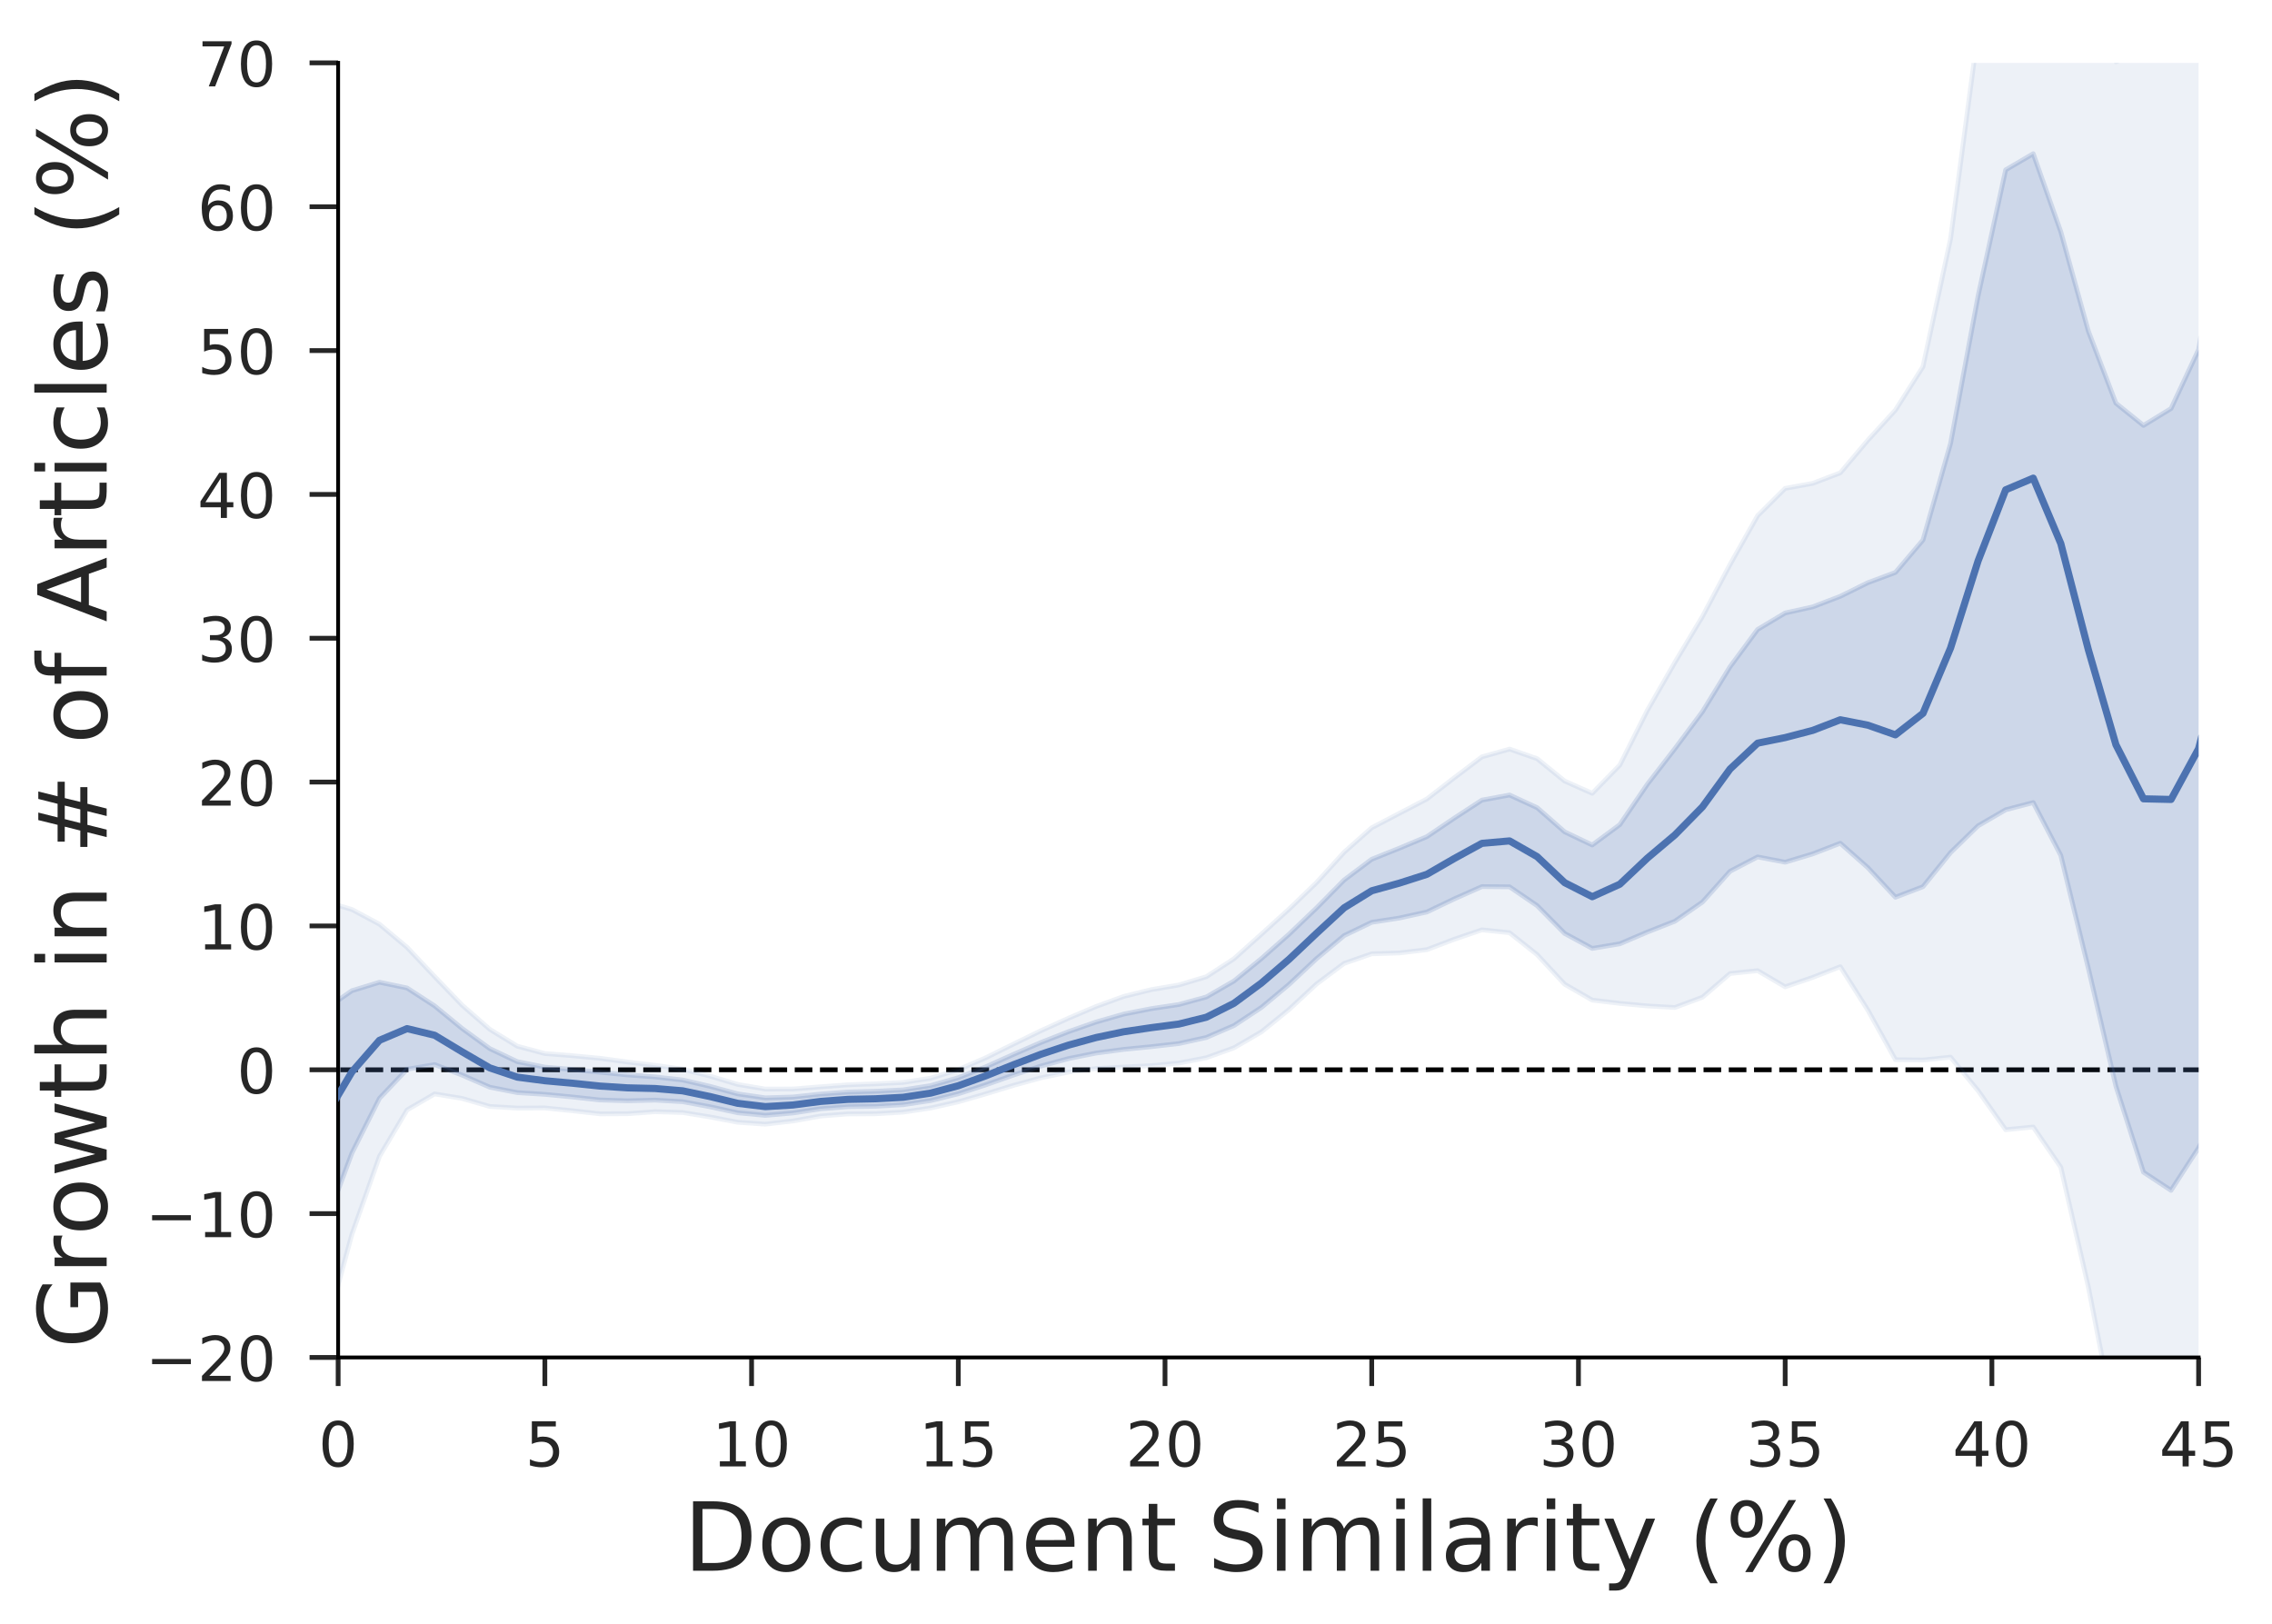 <?xml version="1.0" encoding="utf-8" standalone="no"?>
<!DOCTYPE svg PUBLIC "-//W3C//DTD SVG 1.1//EN"
  "http://www.w3.org/Graphics/SVG/1.1/DTD/svg11.dtd">
<!-- Created with matplotlib (http://matplotlib.org/) -->
<svg height="341pt" version="1.1" viewBox="0 0 477 341" width="477pt" xmlns="http://www.w3.org/2000/svg" xmlns:xlink="http://www.w3.org/1999/xlink">
 <defs>
  <style type="text/css">
*{stroke-linecap:butt;stroke-linejoin:round;}
  </style>
 </defs>
 <g id="figure_1">
  <g id="patch_1">
   <path d="M 0 341.138 
L 477.064 341.138 
L 477.064 0 
L 0 0 
z
" style="fill:#ffffff;"/>
  </g>
  <g id="axes_1">
   <g id="patch_2">
    <path d="M 70.992 285 
L 461.592 285 
L 461.592 13.2 
L 70.992 13.2 
z
" style="fill:#ffffff;"/>
   </g>
   <g id="line2d_1">
    <path clip-path="url(#pcac91a2954)" d="M 44.952 224.6 
L 50.739 224.6 
L 56.526 224.6 
L 62.312 224.6 
L 68.099 224.6 
L 73.886 224.6 
L 79.672 224.6 
L 85.459 224.6 
L 91.246 224.6 
L 97.032 224.6 
L 102.819 224.6 
L 108.606 224.6 
L 114.392 224.6 
L 120.179 224.6 
L 125.966 224.6 
L 131.752 224.6 
L 137.539 224.6 
L 143.326 224.6 
L 149.112 224.6 
L 154.899 224.6 
L 160.686 224.6 
L 166.472 224.6 
L 172.259 224.6 
L 178.046 224.6 
L 183.832 224.6 
L 189.619 224.6 
L 195.406 224.6 
L 201.192 224.6 
L 206.979 224.6 
L 212.766 224.6 
L 218.552 224.6 
L 224.339 224.6 
L 230.126 224.6 
L 235.912 224.6 
L 241.699 224.6 
L 247.486 224.6 
L 253.272 224.6 
L 259.059 224.6 
L 264.846 224.6 
L 270.632 224.6 
L 276.419 224.6 
L 282.206 224.6 
L 287.992 224.6 
L 293.779 224.6 
L 299.566 224.6 
L 305.352 224.6 
L 311.139 224.6 
L 316.926 224.6 
L 322.712 224.6 
L 328.499 224.6 
L 334.286 224.6 
L 340.072 224.6 
L 345.859 224.6 
L 351.646 224.6 
L 357.432 224.6 
L 363.219 224.6 
L 369.006 224.6 
L 374.792 224.6 
L 380.579 224.6 
L 386.366 224.6 
L 392.152 224.6 
L 397.939 224.6 
L 403.726 224.6 
L 409.512 224.6 
L 415.299 224.6 
L 421.086 224.6 
L 426.872 224.6 
L 432.659 224.6 
L 438.446 224.6 
L 444.232 224.6 
L 450.019 224.6 
L 455.806 224.6 
L 461.592 224.6 
L 467.379 224.6 
L 473.166 224.6 
L 478.064 224.6 
" style="fill:none;stroke:#000000;stroke-dasharray:3.7,1.6;stroke-dashoffset:0;"/>
   </g>
   <g id="PolyCollection_1">
    <path clip-path="url(#pcac91a2954)" d="M 44.952 185.211 
L 44.952 359.44 
L 50.739 343.865 
L 56.526 325.007 
L 62.312 303.371 
L 68.099 280.401 
L 73.886 259.14 
L 79.672 242.779 
L 85.459 233.033 
L 91.246 229.672 
L 97.032 230.619 
L 102.819 232.305 
L 108.606 232.641 
L 114.392 232.615 
L 120.179 233.199 
L 125.966 233.854 
L 131.752 233.824 
L 137.539 233.406 
L 143.326 233.576 
L 149.112 234.515 
L 154.899 235.62 
L 160.686 236.022 
L 166.472 235.35 
L 172.259 234.321 
L 178.046 233.871 
L 183.832 233.834 
L 189.619 233.492 
L 195.406 232.626 
L 201.192 231.325 
L 206.979 229.655 
L 212.766 227.883 
L 218.552 226.289 
L 224.339 225.076 
L 230.126 224.353 
L 235.912 224.025 
L 241.699 223.743 
L 247.486 223.199 
L 253.272 222.077 
L 259.059 219.998 
L 264.846 216.631 
L 270.632 211.944 
L 276.419 206.58 
L 282.206 202.258 
L 287.992 200.255 
L 293.779 200.074 
L 299.566 199.383 
L 305.352 197.187 
L 311.139 195.22 
L 316.926 195.826 
L 322.712 200.42 
L 328.499 206.646 
L 334.286 209.971 
L 340.072 210.662 
L 345.859 211.199 
L 351.646 211.524 
L 357.432 209.372 
L 363.219 204.393 
L 369.006 203.79 
L 374.792 207.182 
L 380.579 205.21 
L 386.366 202.96 
L 392.152 212.08 
L 397.939 222.476 
L 403.726 222.554 
L 409.512 221.95 
L 415.299 228.993 
L 421.086 237.187 
L 426.872 236.613 
L 432.659 245.056 
L 438.446 270.19 
L 444.232 299.762 
L 450.019 324.5 
L 455.806 331.993 
L 461.592 324.783 
L 467.379 324.736 
L 473.166 331.408 
L 478.952 323.861 
L 484.739 349.279 
L 490.526 407.818 
L 496.312 425.289 
L 502.099 388.029 
L 507.886 409.22 
L 513.672 470.818 
L 519.459 486.633 
L 525.246 487.94 
L 531.032 544.366 
L 536.819 582.954 
L 542.606 526.287 
L 548.392 521.62 
L 554.179 617.654 
L 559.966 654.611 
L 565.752 1607.664 
L 571.539 3610.074 
L 577.326 2057.523 
L 583.112 894.098 
L 588.899 665.859 
L 594.686 560.66 
L 600.472 489.374 
L 606.259 440.993 
L 612.046 408.115 
L 617.832 383.81 
L 617.832 276.754 
L 617.832 276.754 
L 612.046 265.133 
L 606.259 243.438 
L 600.472 199.351 
L 594.686 112.926 
L 588.899 -54.076 
L 583.112 -453.312 
L 577.326 -2122.931 
L 571.539 -4429.771 
L 565.752 -2396.63 
L 559.966 -1346.722 
L 554.179 -826.472 
L 548.392 -376.523 
L 542.606 -305.437 
L 536.819 -478.545 
L 531.032 -611.641 
L 525.246 -584.531 
L 519.459 -465.722 
L 513.672 -340.961 
L 507.886 -218.355 
L 502.099 -195.359 
L 496.312 -291.062 
L 490.526 -351.32 
L 484.739 -313.942 
L 478.952 -224.36 
L 473.166 -138.566 
L 467.379 -55.265 
L 461.592 -10.411 
L 455.806 3.698 
L 450.019 10.924 
L 444.232 12.952 
L 438.446 2.64 
L 432.659 -16.816 
L 426.872 -35.837 
L 421.086 -31.519 
L 415.299 6.506 
L 409.512 50.167 
L 403.726 76.977 
L 397.939 86.088 
L 392.152 92.421 
L 386.366 99.272 
L 380.579 101.478 
L 374.792 102.53 
L 369.006 108.271 
L 363.219 118.512 
L 357.432 129.418 
L 351.646 139.055 
L 345.859 149.138 
L 340.072 160.627 
L 334.286 166.556 
L 328.499 163.988 
L 322.712 159.284 
L 316.926 157.272 
L 311.139 158.896 
L 305.352 163.271 
L 299.566 167.749 
L 293.779 170.761 
L 287.992 173.785 
L 282.206 178.912 
L 276.419 185.281 
L 270.632 190.867 
L 264.846 196.114 
L 259.059 201.298 
L 253.272 205.06 
L 247.486 206.8 
L 241.699 207.775 
L 235.912 209.206 
L 230.126 211.31 
L 224.339 213.766 
L 218.552 216.393 
L 212.766 219.205 
L 206.979 222.075 
L 201.192 224.578 
L 195.406 226.361 
L 189.619 227.258 
L 183.832 227.545 
L 178.046 227.754 
L 172.259 228.169 
L 166.472 228.635 
L 160.686 228.65 
L 154.899 227.673 
L 149.112 225.945 
L 143.326 224.468 
L 137.539 223.663 
L 131.752 222.966 
L 125.966 222.189 
L 120.179 221.64 
L 114.392 221.191 
L 108.606 219.645 
L 102.819 216.096 
L 97.032 211.044 
L 91.246 205.023 
L 85.459 198.889 
L 79.672 194.039 
L 73.886 190.947 
L 68.099 189.225 
L 62.312 188.487 
L 56.526 188.28 
L 50.739 187.492 
L 44.952 185.211 
z
" style="fill:#4c72b0;fill-opacity:0.1;stroke:#4c72b0;stroke-opacity:0.1;"/>
   </g>
   <g id="matplotlib.axis_1">
    <g id="xtick_1">
     <g id="line2d_2">
      <defs>
       <path d="M 0 0 
L 0 6 
" id="m47c7972951" style="stroke:#262626;"/>
      </defs>
      <g>
       <use style="fill:#262626;stroke:#262626;" x="70.992" xlink:href="#m47c7972951" y="285"/>
      </g>
     </g>
     <g id="text_1">
      <!-- 0 -->
      <defs>
       <path d="M 31.781 66.406 
Q 24.172 66.406 20.328 58.906 
Q 16.5 51.422 16.5 36.375 
Q 16.5 21.391 20.328 13.891 
Q 24.172 6.391 31.781 6.391 
Q 39.453 6.391 43.281 13.891 
Q 47.125 21.391 47.125 36.375 
Q 47.125 51.422 43.281 58.906 
Q 39.453 66.406 31.781 66.406 
z
M 31.781 74.219 
Q 44.047 74.219 50.516 64.516 
Q 56.984 54.828 56.984 36.375 
Q 56.984 17.969 50.516 8.266 
Q 44.047 -1.422 31.781 -1.422 
Q 19.531 -1.422 13.062 8.266 
Q 6.594 17.969 6.594 36.375 
Q 6.594 54.828 13.062 64.516 
Q 19.531 74.219 31.781 74.219 
z
" id="DejaVuSans-30"/>
      </defs>
      <g style="fill:#262626;" transform="translate(66.857 307.878)scale(0.13 -0.13)">
       <use xlink:href="#DejaVuSans-30"/>
      </g>
     </g>
    </g>
    <g id="xtick_2">
     <g id="line2d_3">
      <g>
       <use style="fill:#262626;stroke:#262626;" x="114.392" xlink:href="#m47c7972951" y="285"/>
      </g>
     </g>
     <g id="text_2">
      <!-- 5 -->
      <defs>
       <path d="M 10.797 72.906 
L 49.516 72.906 
L 49.516 64.594 
L 19.828 64.594 
L 19.828 46.734 
Q 21.969 47.469 24.109 47.828 
Q 26.266 48.188 28.422 48.188 
Q 40.625 48.188 47.75 41.5 
Q 54.891 34.812 54.891 23.391 
Q 54.891 11.625 47.562 5.094 
Q 40.234 -1.422 26.906 -1.422 
Q 22.312 -1.422 17.547 -0.641 
Q 12.797 0.141 7.719 1.703 
L 7.719 11.625 
Q 12.109 9.234 16.797 8.062 
Q 21.484 6.891 26.703 6.891 
Q 35.156 6.891 40.078 11.328 
Q 45.016 15.766 45.016 23.391 
Q 45.016 31 40.078 35.438 
Q 35.156 39.891 26.703 39.891 
Q 22.75 39.891 18.812 39.016 
Q 14.891 38.141 10.797 36.281 
z
" id="DejaVuSans-35"/>
      </defs>
      <g style="fill:#262626;" transform="translate(110.257 307.878)scale(0.13 -0.13)">
       <use xlink:href="#DejaVuSans-35"/>
      </g>
     </g>
    </g>
    <g id="xtick_3">
     <g id="line2d_4">
      <g>
       <use style="fill:#262626;stroke:#262626;" x="157.792" xlink:href="#m47c7972951" y="285"/>
      </g>
     </g>
     <g id="text_3">
      <!-- 10 -->
      <defs>
       <path d="M 12.406 8.297 
L 28.516 8.297 
L 28.516 63.922 
L 10.984 60.406 
L 10.984 69.391 
L 28.422 72.906 
L 38.281 72.906 
L 38.281 8.297 
L 54.391 8.297 
L 54.391 0 
L 12.406 0 
z
" id="DejaVuSans-31"/>
      </defs>
      <g style="fill:#262626;" transform="translate(149.521 307.878)scale(0.13 -0.13)">
       <use xlink:href="#DejaVuSans-31"/>
       <use x="63.623" xlink:href="#DejaVuSans-30"/>
      </g>
     </g>
    </g>
    <g id="xtick_4">
     <g id="line2d_5">
      <g>
       <use style="fill:#262626;stroke:#262626;" x="201.192" xlink:href="#m47c7972951" y="285"/>
      </g>
     </g>
     <g id="text_4">
      <!-- 15 -->
      <g style="fill:#262626;" transform="translate(192.921 307.878)scale(0.13 -0.13)">
       <use xlink:href="#DejaVuSans-31"/>
       <use x="63.623" xlink:href="#DejaVuSans-35"/>
      </g>
     </g>
    </g>
    <g id="xtick_5">
     <g id="line2d_6">
      <g>
       <use style="fill:#262626;stroke:#262626;" x="244.592" xlink:href="#m47c7972951" y="285"/>
      </g>
     </g>
     <g id="text_5">
      <!-- 20 -->
      <defs>
       <path d="M 19.188 8.297 
L 53.609 8.297 
L 53.609 0 
L 7.328 0 
L 7.328 8.297 
Q 12.938 14.109 22.625 23.891 
Q 32.328 33.688 34.812 36.531 
Q 39.547 41.844 41.422 45.531 
Q 43.312 49.219 43.312 52.781 
Q 43.312 58.594 39.234 62.25 
Q 35.156 65.922 28.609 65.922 
Q 23.969 65.922 18.812 64.312 
Q 13.672 62.703 7.812 59.422 
L 7.812 69.391 
Q 13.766 71.781 18.938 73 
Q 24.125 74.219 28.422 74.219 
Q 39.75 74.219 46.484 68.547 
Q 53.219 62.891 53.219 53.422 
Q 53.219 48.922 51.531 44.891 
Q 49.859 40.875 45.406 35.406 
Q 44.188 33.984 37.641 27.219 
Q 31.109 20.453 19.188 8.297 
z
" id="DejaVuSans-32"/>
      </defs>
      <g style="fill:#262626;" transform="translate(236.321 307.878)scale(0.13 -0.13)">
       <use xlink:href="#DejaVuSans-32"/>
       <use x="63.623" xlink:href="#DejaVuSans-30"/>
      </g>
     </g>
    </g>
    <g id="xtick_6">
     <g id="line2d_7">
      <g>
       <use style="fill:#262626;stroke:#262626;" x="287.992" xlink:href="#m47c7972951" y="285"/>
      </g>
     </g>
     <g id="text_6">
      <!-- 25 -->
      <g style="fill:#262626;" transform="translate(279.721 307.878)scale(0.13 -0.13)">
       <use xlink:href="#DejaVuSans-32"/>
       <use x="63.623" xlink:href="#DejaVuSans-35"/>
      </g>
     </g>
    </g>
    <g id="xtick_7">
     <g id="line2d_8">
      <g>
       <use style="fill:#262626;stroke:#262626;" x="331.392" xlink:href="#m47c7972951" y="285"/>
      </g>
     </g>
     <g id="text_7">
      <!-- 30 -->
      <defs>
       <path d="M 40.578 39.312 
Q 47.656 37.797 51.625 33 
Q 55.609 28.219 55.609 21.188 
Q 55.609 10.406 48.188 4.484 
Q 40.766 -1.422 27.094 -1.422 
Q 22.516 -1.422 17.656 -0.516 
Q 12.797 0.391 7.625 2.203 
L 7.625 11.719 
Q 11.719 9.328 16.594 8.109 
Q 21.484 6.891 26.812 6.891 
Q 36.078 6.891 40.938 10.547 
Q 45.797 14.203 45.797 21.188 
Q 45.797 27.641 41.281 31.266 
Q 36.766 34.906 28.719 34.906 
L 20.219 34.906 
L 20.219 43.016 
L 29.109 43.016 
Q 36.375 43.016 40.234 45.922 
Q 44.094 48.828 44.094 54.297 
Q 44.094 59.906 40.109 62.906 
Q 36.141 65.922 28.719 65.922 
Q 24.656 65.922 20.016 65.031 
Q 15.375 64.156 9.812 62.312 
L 9.812 71.094 
Q 15.438 72.656 20.344 73.438 
Q 25.25 74.219 29.594 74.219 
Q 40.828 74.219 47.359 69.109 
Q 53.906 64.016 53.906 55.328 
Q 53.906 49.266 50.438 45.094 
Q 46.969 40.922 40.578 39.312 
z
" id="DejaVuSans-33"/>
      </defs>
      <g style="fill:#262626;" transform="translate(323.121 307.878)scale(0.13 -0.13)">
       <use xlink:href="#DejaVuSans-33"/>
       <use x="63.623" xlink:href="#DejaVuSans-30"/>
      </g>
     </g>
    </g>
    <g id="xtick_8">
     <g id="line2d_9">
      <g>
       <use style="fill:#262626;stroke:#262626;" x="374.792" xlink:href="#m47c7972951" y="285"/>
      </g>
     </g>
     <g id="text_8">
      <!-- 35 -->
      <g style="fill:#262626;" transform="translate(366.521 307.878)scale(0.13 -0.13)">
       <use xlink:href="#DejaVuSans-33"/>
       <use x="63.623" xlink:href="#DejaVuSans-35"/>
      </g>
     </g>
    </g>
    <g id="xtick_9">
     <g id="line2d_10">
      <g>
       <use style="fill:#262626;stroke:#262626;" x="418.192" xlink:href="#m47c7972951" y="285"/>
      </g>
     </g>
     <g id="text_9">
      <!-- 40 -->
      <defs>
       <path d="M 37.797 64.312 
L 12.891 25.391 
L 37.797 25.391 
z
M 35.203 72.906 
L 47.609 72.906 
L 47.609 25.391 
L 58.016 25.391 
L 58.016 17.188 
L 47.609 17.188 
L 47.609 0 
L 37.797 0 
L 37.797 17.188 
L 4.891 17.188 
L 4.891 26.703 
z
" id="DejaVuSans-34"/>
      </defs>
      <g style="fill:#262626;" transform="translate(409.921 307.878)scale(0.13 -0.13)">
       <use xlink:href="#DejaVuSans-34"/>
       <use x="63.623" xlink:href="#DejaVuSans-30"/>
      </g>
     </g>
    </g>
    <g id="xtick_10">
     <g id="line2d_11">
      <g>
       <use style="fill:#262626;stroke:#262626;" x="461.592" xlink:href="#m47c7972951" y="285"/>
      </g>
     </g>
     <g id="text_10">
      <!-- 45 -->
      <g style="fill:#262626;" transform="translate(453.321 307.878)scale(0.13 -0.13)">
       <use xlink:href="#DejaVuSans-34"/>
       <use x="63.623" xlink:href="#DejaVuSans-35"/>
      </g>
     </g>
    </g>
    <g id="text_11">
     <!-- Document Similarity (%) -->
     <defs>
      <path d="M 19.672 64.797 
L 19.672 8.109 
L 31.594 8.109 
Q 46.688 8.109 53.688 14.938 
Q 60.688 21.781 60.688 36.531 
Q 60.688 51.172 53.688 57.984 
Q 46.688 64.797 31.594 64.797 
z
M 9.812 72.906 
L 30.078 72.906 
Q 51.266 72.906 61.172 64.094 
Q 71.094 55.281 71.094 36.531 
Q 71.094 17.672 61.125 8.828 
Q 51.172 0 30.078 0 
L 9.812 0 
z
" id="DejaVuSans-44"/>
      <path d="M 30.609 48.391 
Q 23.391 48.391 19.188 42.75 
Q 14.984 37.109 14.984 27.297 
Q 14.984 17.484 19.156 11.844 
Q 23.344 6.203 30.609 6.203 
Q 37.797 6.203 41.984 11.859 
Q 46.188 17.531 46.188 27.297 
Q 46.188 37.016 41.984 42.703 
Q 37.797 48.391 30.609 48.391 
z
M 30.609 56 
Q 42.328 56 49.016 48.375 
Q 55.719 40.766 55.719 27.297 
Q 55.719 13.875 49.016 6.219 
Q 42.328 -1.422 30.609 -1.422 
Q 18.844 -1.422 12.172 6.219 
Q 5.516 13.875 5.516 27.297 
Q 5.516 40.766 12.172 48.375 
Q 18.844 56 30.609 56 
z
" id="DejaVuSans-6f"/>
      <path d="M 48.781 52.594 
L 48.781 44.188 
Q 44.969 46.297 41.141 47.344 
Q 37.312 48.391 33.406 48.391 
Q 24.656 48.391 19.812 42.844 
Q 14.984 37.312 14.984 27.297 
Q 14.984 17.281 19.812 11.734 
Q 24.656 6.203 33.406 6.203 
Q 37.312 6.203 41.141 7.25 
Q 44.969 8.297 48.781 10.406 
L 48.781 2.094 
Q 45.016 0.344 40.984 -0.531 
Q 36.969 -1.422 32.422 -1.422 
Q 20.062 -1.422 12.781 6.344 
Q 5.516 14.109 5.516 27.297 
Q 5.516 40.672 12.859 48.328 
Q 20.219 56 33.016 56 
Q 37.156 56 41.109 55.141 
Q 45.062 54.297 48.781 52.594 
z
" id="DejaVuSans-63"/>
      <path d="M 8.5 21.578 
L 8.5 54.688 
L 17.484 54.688 
L 17.484 21.922 
Q 17.484 14.156 20.5 10.266 
Q 23.531 6.391 29.594 6.391 
Q 36.859 6.391 41.078 11.031 
Q 45.312 15.672 45.312 23.688 
L 45.312 54.688 
L 54.297 54.688 
L 54.297 0 
L 45.312 0 
L 45.312 8.406 
Q 42.047 3.422 37.719 1 
Q 33.406 -1.422 27.688 -1.422 
Q 18.266 -1.422 13.375 4.438 
Q 8.5 10.297 8.5 21.578 
z
M 31.109 56 
z
" id="DejaVuSans-75"/>
      <path d="M 52 44.188 
Q 55.375 50.25 60.062 53.125 
Q 64.75 56 71.094 56 
Q 79.641 56 84.281 50.016 
Q 88.922 44.047 88.922 33.016 
L 88.922 0 
L 79.891 0 
L 79.891 32.719 
Q 79.891 40.578 77.094 44.375 
Q 74.312 48.188 68.609 48.188 
Q 61.625 48.188 57.562 43.547 
Q 53.516 38.922 53.516 30.906 
L 53.516 0 
L 44.484 0 
L 44.484 32.719 
Q 44.484 40.625 41.703 44.406 
Q 38.922 48.188 33.109 48.188 
Q 26.219 48.188 22.156 43.531 
Q 18.109 38.875 18.109 30.906 
L 18.109 0 
L 9.078 0 
L 9.078 54.688 
L 18.109 54.688 
L 18.109 46.188 
Q 21.188 51.219 25.484 53.609 
Q 29.781 56 35.688 56 
Q 41.656 56 45.828 52.969 
Q 50 49.953 52 44.188 
z
" id="DejaVuSans-6d"/>
      <path d="M 56.203 29.594 
L 56.203 25.203 
L 14.891 25.203 
Q 15.484 15.922 20.484 11.062 
Q 25.484 6.203 34.422 6.203 
Q 39.594 6.203 44.453 7.469 
Q 49.312 8.734 54.109 11.281 
L 54.109 2.781 
Q 49.266 0.734 44.188 -0.344 
Q 39.109 -1.422 33.891 -1.422 
Q 20.797 -1.422 13.156 6.188 
Q 5.516 13.812 5.516 26.812 
Q 5.516 40.234 12.766 48.109 
Q 20.016 56 32.328 56 
Q 43.359 56 49.781 48.891 
Q 56.203 41.797 56.203 29.594 
z
M 47.219 32.234 
Q 47.125 39.594 43.094 43.984 
Q 39.062 48.391 32.422 48.391 
Q 24.906 48.391 20.391 44.141 
Q 15.875 39.891 15.188 32.172 
z
" id="DejaVuSans-65"/>
      <path d="M 54.891 33.016 
L 54.891 0 
L 45.906 0 
L 45.906 32.719 
Q 45.906 40.484 42.875 44.328 
Q 39.844 48.188 33.797 48.188 
Q 26.516 48.188 22.312 43.547 
Q 18.109 38.922 18.109 30.906 
L 18.109 0 
L 9.078 0 
L 9.078 54.688 
L 18.109 54.688 
L 18.109 46.188 
Q 21.344 51.125 25.703 53.562 
Q 30.078 56 35.797 56 
Q 45.219 56 50.047 50.172 
Q 54.891 44.344 54.891 33.016 
z
" id="DejaVuSans-6e"/>
      <path d="M 18.312 70.219 
L 18.312 54.688 
L 36.812 54.688 
L 36.812 47.703 
L 18.312 47.703 
L 18.312 18.016 
Q 18.312 11.328 20.141 9.422 
Q 21.969 7.516 27.594 7.516 
L 36.812 7.516 
L 36.812 0 
L 27.594 0 
Q 17.188 0 13.234 3.875 
Q 9.281 7.766 9.281 18.016 
L 9.281 47.703 
L 2.688 47.703 
L 2.688 54.688 
L 9.281 54.688 
L 9.281 70.219 
z
" id="DejaVuSans-74"/>
      <path id="DejaVuSans-20"/>
      <path d="M 53.516 70.516 
L 53.516 60.891 
Q 47.906 63.578 42.922 64.891 
Q 37.938 66.219 33.297 66.219 
Q 25.25 66.219 20.875 63.094 
Q 16.5 59.969 16.5 54.203 
Q 16.5 49.359 19.406 46.891 
Q 22.312 44.438 30.422 42.922 
L 36.375 41.703 
Q 47.406 39.594 52.656 34.297 
Q 57.906 29 57.906 20.125 
Q 57.906 9.516 50.797 4.047 
Q 43.703 -1.422 29.984 -1.422 
Q 24.812 -1.422 18.969 -0.25 
Q 13.141 0.922 6.891 3.219 
L 6.891 13.375 
Q 12.891 10.016 18.656 8.297 
Q 24.422 6.594 29.984 6.594 
Q 38.422 6.594 43.016 9.906 
Q 47.609 13.234 47.609 19.391 
Q 47.609 24.75 44.312 27.781 
Q 41.016 30.812 33.5 32.328 
L 27.484 33.5 
Q 16.453 35.688 11.516 40.375 
Q 6.594 45.062 6.594 53.422 
Q 6.594 63.094 13.406 68.656 
Q 20.219 74.219 32.172 74.219 
Q 37.312 74.219 42.625 73.281 
Q 47.953 72.359 53.516 70.516 
z
" id="DejaVuSans-53"/>
      <path d="M 9.422 54.688 
L 18.406 54.688 
L 18.406 0 
L 9.422 0 
z
M 9.422 75.984 
L 18.406 75.984 
L 18.406 64.594 
L 9.422 64.594 
z
" id="DejaVuSans-69"/>
      <path d="M 9.422 75.984 
L 18.406 75.984 
L 18.406 0 
L 9.422 0 
z
" id="DejaVuSans-6c"/>
      <path d="M 34.281 27.484 
Q 23.391 27.484 19.188 25 
Q 14.984 22.516 14.984 16.5 
Q 14.984 11.719 18.141 8.906 
Q 21.297 6.109 26.703 6.109 
Q 34.188 6.109 38.703 11.406 
Q 43.219 16.703 43.219 25.484 
L 43.219 27.484 
z
M 52.203 31.203 
L 52.203 0 
L 43.219 0 
L 43.219 8.297 
Q 40.141 3.328 35.547 0.953 
Q 30.953 -1.422 24.312 -1.422 
Q 15.922 -1.422 10.953 3.297 
Q 6 8.016 6 15.922 
Q 6 25.141 12.172 29.828 
Q 18.359 34.516 30.609 34.516 
L 43.219 34.516 
L 43.219 35.406 
Q 43.219 41.609 39.141 45 
Q 35.062 48.391 27.688 48.391 
Q 23 48.391 18.547 47.266 
Q 14.109 46.141 10.016 43.891 
L 10.016 52.203 
Q 14.938 54.109 19.578 55.047 
Q 24.219 56 28.609 56 
Q 40.484 56 46.344 49.844 
Q 52.203 43.703 52.203 31.203 
z
" id="DejaVuSans-61"/>
      <path d="M 41.109 46.297 
Q 39.594 47.172 37.812 47.578 
Q 36.031 48 33.891 48 
Q 26.266 48 22.188 43.047 
Q 18.109 38.094 18.109 28.812 
L 18.109 0 
L 9.078 0 
L 9.078 54.688 
L 18.109 54.688 
L 18.109 46.188 
Q 20.953 51.172 25.484 53.578 
Q 30.031 56 36.531 56 
Q 37.453 56 38.578 55.875 
Q 39.703 55.766 41.062 55.516 
z
" id="DejaVuSans-72"/>
      <path d="M 32.172 -5.078 
Q 28.375 -14.844 24.75 -17.812 
Q 21.141 -20.797 15.094 -20.797 
L 7.906 -20.797 
L 7.906 -13.281 
L 13.188 -13.281 
Q 16.891 -13.281 18.938 -11.516 
Q 21 -9.766 23.484 -3.219 
L 25.094 0.875 
L 2.984 54.688 
L 12.5 54.688 
L 29.594 11.922 
L 46.688 54.688 
L 56.203 54.688 
z
" id="DejaVuSans-79"/>
      <path d="M 31 75.875 
Q 24.469 64.656 21.281 53.656 
Q 18.109 42.672 18.109 31.391 
Q 18.109 20.125 21.312 9.062 
Q 24.516 -2 31 -13.188 
L 23.188 -13.188 
Q 15.875 -1.703 12.234 9.375 
Q 8.594 20.453 8.594 31.391 
Q 8.594 42.281 12.203 53.312 
Q 15.828 64.359 23.188 75.875 
z
" id="DejaVuSans-28"/>
      <path d="M 72.703 32.078 
Q 68.453 32.078 66.031 28.469 
Q 63.625 24.859 63.625 18.406 
Q 63.625 12.062 66.031 8.422 
Q 68.453 4.781 72.703 4.781 
Q 76.859 4.781 79.266 8.422 
Q 81.688 12.062 81.688 18.406 
Q 81.688 24.812 79.266 28.438 
Q 76.859 32.078 72.703 32.078 
z
M 72.703 38.281 
Q 80.422 38.281 84.953 32.906 
Q 89.5 27.547 89.5 18.406 
Q 89.5 9.281 84.938 3.922 
Q 80.375 -1.422 72.703 -1.422 
Q 64.891 -1.422 60.344 3.922 
Q 55.812 9.281 55.812 18.406 
Q 55.812 27.594 60.375 32.938 
Q 64.938 38.281 72.703 38.281 
z
M 22.312 68.016 
Q 18.109 68.016 15.688 64.375 
Q 13.281 60.75 13.281 54.391 
Q 13.281 47.953 15.672 44.328 
Q 18.062 40.719 22.312 40.719 
Q 26.562 40.719 28.969 44.328 
Q 31.391 47.953 31.391 54.391 
Q 31.391 60.688 28.953 64.344 
Q 26.516 68.016 22.312 68.016 
z
M 66.406 74.219 
L 74.219 74.219 
L 28.609 -1.422 
L 20.797 -1.422 
z
M 22.312 74.219 
Q 30.031 74.219 34.609 68.875 
Q 39.203 63.531 39.203 54.391 
Q 39.203 45.172 34.641 39.844 
Q 30.078 34.516 22.312 34.516 
Q 14.547 34.516 10.031 39.859 
Q 5.516 45.219 5.516 54.391 
Q 5.516 63.484 10.047 68.844 
Q 14.594 74.219 22.312 74.219 
z
" id="DejaVuSans-25"/>
      <path d="M 8.016 75.875 
L 15.828 75.875 
Q 23.141 64.359 26.781 53.312 
Q 30.422 42.281 30.422 31.391 
Q 30.422 20.453 26.781 9.375 
Q 23.141 -1.703 15.828 -13.188 
L 8.016 -13.188 
Q 14.5 -2 17.703 9.062 
Q 20.906 20.125 20.906 31.391 
Q 20.906 42.672 17.703 53.656 
Q 14.5 64.656 8.016 75.875 
z
" id="DejaVuSans-29"/>
     </defs>
     <g style="fill:#262626;" transform="translate(143.545 329.778)scale(0.2 -0.2)">
      <use xlink:href="#DejaVuSans-44"/>
      <use x="77.002" xlink:href="#DejaVuSans-6f"/>
      <use x="138.184" xlink:href="#DejaVuSans-63"/>
      <use x="193.164" xlink:href="#DejaVuSans-75"/>
      <use x="256.543" xlink:href="#DejaVuSans-6d"/>
      <use x="353.955" xlink:href="#DejaVuSans-65"/>
      <use x="415.479" xlink:href="#DejaVuSans-6e"/>
      <use x="478.857" xlink:href="#DejaVuSans-74"/>
      <use x="518.066" xlink:href="#DejaVuSans-20"/>
      <use x="549.854" xlink:href="#DejaVuSans-53"/>
      <use x="613.33" xlink:href="#DejaVuSans-69"/>
      <use x="641.113" xlink:href="#DejaVuSans-6d"/>
      <use x="738.525" xlink:href="#DejaVuSans-69"/>
      <use x="766.309" xlink:href="#DejaVuSans-6c"/>
      <use x="794.092" xlink:href="#DejaVuSans-61"/>
      <use x="855.371" xlink:href="#DejaVuSans-72"/>
      <use x="896.484" xlink:href="#DejaVuSans-69"/>
      <use x="924.268" xlink:href="#DejaVuSans-74"/>
      <use x="963.477" xlink:href="#DejaVuSans-79"/>
      <use x="1022.656" xlink:href="#DejaVuSans-20"/>
      <use x="1054.443" xlink:href="#DejaVuSans-28"/>
      <use x="1093.457" xlink:href="#DejaVuSans-25"/>
      <use x="1188.477" xlink:href="#DejaVuSans-29"/>
     </g>
    </g>
   </g>
   <g id="matplotlib.axis_2">
    <g id="ytick_1">
     <g id="line2d_12">
      <defs>
       <path d="M 0 0 
L -6 0 
" id="m1261281c8c" style="stroke:#262626;"/>
      </defs>
      <g>
       <use style="fill:#262626;stroke:#262626;" x="70.992" xlink:href="#m1261281c8c" y="285"/>
      </g>
     </g>
     <g id="text_12">
      <!-- −20 -->
      <defs>
       <path d="M 10.594 35.5 
L 73.188 35.5 
L 73.188 27.203 
L 10.594 27.203 
z
" id="DejaVuSans-2212"/>
      </defs>
      <g style="fill:#262626;" transform="translate(30.556 289.939)scale(0.13 -0.13)">
       <use xlink:href="#DejaVuSans-2212"/>
       <use x="83.789" xlink:href="#DejaVuSans-32"/>
       <use x="147.412" xlink:href="#DejaVuSans-30"/>
      </g>
     </g>
    </g>
    <g id="ytick_2">
     <g id="line2d_13">
      <g>
       <use style="fill:#262626;stroke:#262626;" x="70.992" xlink:href="#m1261281c8c" y="254.8"/>
      </g>
     </g>
     <g id="text_13">
      <!-- −10 -->
      <g style="fill:#262626;" transform="translate(30.556 259.739)scale(0.13 -0.13)">
       <use xlink:href="#DejaVuSans-2212"/>
       <use x="83.789" xlink:href="#DejaVuSans-31"/>
       <use x="147.412" xlink:href="#DejaVuSans-30"/>
      </g>
     </g>
    </g>
    <g id="ytick_3">
     <g id="line2d_14">
      <g>
       <use style="fill:#262626;stroke:#262626;" x="70.992" xlink:href="#m1261281c8c" y="224.6"/>
      </g>
     </g>
     <g id="text_14">
      <!-- 0 -->
      <g style="fill:#262626;" transform="translate(49.721 229.539)scale(0.13 -0.13)">
       <use xlink:href="#DejaVuSans-30"/>
      </g>
     </g>
    </g>
    <g id="ytick_4">
     <g id="line2d_15">
      <g>
       <use style="fill:#262626;stroke:#262626;" x="70.992" xlink:href="#m1261281c8c" y="194.4"/>
      </g>
     </g>
     <g id="text_15">
      <!-- 10 -->
      <g style="fill:#262626;" transform="translate(41.45 199.339)scale(0.13 -0.13)">
       <use xlink:href="#DejaVuSans-31"/>
       <use x="63.623" xlink:href="#DejaVuSans-30"/>
      </g>
     </g>
    </g>
    <g id="ytick_5">
     <g id="line2d_16">
      <g>
       <use style="fill:#262626;stroke:#262626;" x="70.992" xlink:href="#m1261281c8c" y="164.2"/>
      </g>
     </g>
     <g id="text_16">
      <!-- 20 -->
      <g style="fill:#262626;" transform="translate(41.45 169.139)scale(0.13 -0.13)">
       <use xlink:href="#DejaVuSans-32"/>
       <use x="63.623" xlink:href="#DejaVuSans-30"/>
      </g>
     </g>
    </g>
    <g id="ytick_6">
     <g id="line2d_17">
      <g>
       <use style="fill:#262626;stroke:#262626;" x="70.992" xlink:href="#m1261281c8c" y="134"/>
      </g>
     </g>
     <g id="text_17">
      <!-- 30 -->
      <g style="fill:#262626;" transform="translate(41.45 138.939)scale(0.13 -0.13)">
       <use xlink:href="#DejaVuSans-33"/>
       <use x="63.623" xlink:href="#DejaVuSans-30"/>
      </g>
     </g>
    </g>
    <g id="ytick_7">
     <g id="line2d_18">
      <g>
       <use style="fill:#262626;stroke:#262626;" x="70.992" xlink:href="#m1261281c8c" y="103.8"/>
      </g>
     </g>
     <g id="text_18">
      <!-- 40 -->
      <g style="fill:#262626;" transform="translate(41.45 108.739)scale(0.13 -0.13)">
       <use xlink:href="#DejaVuSans-34"/>
       <use x="63.623" xlink:href="#DejaVuSans-30"/>
      </g>
     </g>
    </g>
    <g id="ytick_8">
     <g id="line2d_19">
      <g>
       <use style="fill:#262626;stroke:#262626;" x="70.992" xlink:href="#m1261281c8c" y="73.6"/>
      </g>
     </g>
     <g id="text_19">
      <!-- 50 -->
      <g style="fill:#262626;" transform="translate(41.45 78.539)scale(0.13 -0.13)">
       <use xlink:href="#DejaVuSans-35"/>
       <use x="63.623" xlink:href="#DejaVuSans-30"/>
      </g>
     </g>
    </g>
    <g id="ytick_9">
     <g id="line2d_20">
      <g>
       <use style="fill:#262626;stroke:#262626;" x="70.992" xlink:href="#m1261281c8c" y="43.4"/>
      </g>
     </g>
     <g id="text_20">
      <!-- 60 -->
      <defs>
       <path d="M 33.016 40.375 
Q 26.375 40.375 22.484 35.828 
Q 18.609 31.297 18.609 23.391 
Q 18.609 15.531 22.484 10.953 
Q 26.375 6.391 33.016 6.391 
Q 39.656 6.391 43.531 10.953 
Q 47.406 15.531 47.406 23.391 
Q 47.406 31.297 43.531 35.828 
Q 39.656 40.375 33.016 40.375 
z
M 52.594 71.297 
L 52.594 62.312 
Q 48.875 64.062 45.094 64.984 
Q 41.312 65.922 37.594 65.922 
Q 27.828 65.922 22.672 59.328 
Q 17.531 52.734 16.797 39.406 
Q 19.672 43.656 24.016 45.922 
Q 28.375 48.188 33.594 48.188 
Q 44.578 48.188 50.953 41.516 
Q 57.328 34.859 57.328 23.391 
Q 57.328 12.156 50.688 5.359 
Q 44.047 -1.422 33.016 -1.422 
Q 20.359 -1.422 13.672 8.266 
Q 6.984 17.969 6.984 36.375 
Q 6.984 53.656 15.188 63.938 
Q 23.391 74.219 37.203 74.219 
Q 40.922 74.219 44.703 73.484 
Q 48.484 72.75 52.594 71.297 
z
" id="DejaVuSans-36"/>
      </defs>
      <g style="fill:#262626;" transform="translate(41.45 48.339)scale(0.13 -0.13)">
       <use xlink:href="#DejaVuSans-36"/>
       <use x="63.623" xlink:href="#DejaVuSans-30"/>
      </g>
     </g>
    </g>
    <g id="ytick_10">
     <g id="line2d_21">
      <g>
       <use style="fill:#262626;stroke:#262626;" x="70.992" xlink:href="#m1261281c8c" y="13.2"/>
      </g>
     </g>
     <g id="text_21">
      <!-- 70 -->
      <defs>
       <path d="M 8.203 72.906 
L 55.078 72.906 
L 55.078 68.703 
L 28.609 0 
L 18.312 0 
L 43.219 64.594 
L 8.203 64.594 
z
" id="DejaVuSans-37"/>
      </defs>
      <g style="fill:#262626;" transform="translate(41.45 18.139)scale(0.13 -0.13)">
       <use xlink:href="#DejaVuSans-37"/>
       <use x="63.623" xlink:href="#DejaVuSans-30"/>
      </g>
     </g>
    </g>
    <g id="text_22">
     <!-- Growth in # of Articles (%) -->
     <defs>
      <path d="M 59.516 10.406 
L 59.516 29.984 
L 43.406 29.984 
L 43.406 38.094 
L 69.281 38.094 
L 69.281 6.781 
Q 63.578 2.734 56.688 0.656 
Q 49.812 -1.422 42 -1.422 
Q 24.906 -1.422 15.25 8.562 
Q 5.609 18.562 5.609 36.375 
Q 5.609 54.25 15.25 64.234 
Q 24.906 74.219 42 74.219 
Q 49.125 74.219 55.547 72.453 
Q 61.969 70.703 67.391 67.281 
L 67.391 56.781 
Q 61.922 61.422 55.766 63.766 
Q 49.609 66.109 42.828 66.109 
Q 29.438 66.109 22.719 58.641 
Q 16.016 51.172 16.016 36.375 
Q 16.016 21.625 22.719 14.156 
Q 29.438 6.688 42.828 6.688 
Q 48.047 6.688 52.141 7.594 
Q 56.25 8.5 59.516 10.406 
z
" id="DejaVuSans-47"/>
      <path d="M 4.203 54.688 
L 13.188 54.688 
L 24.422 12.016 
L 35.594 54.688 
L 46.188 54.688 
L 57.422 12.016 
L 68.609 54.688 
L 77.594 54.688 
L 63.281 0 
L 52.688 0 
L 40.922 44.828 
L 29.109 0 
L 18.5 0 
z
" id="DejaVuSans-77"/>
      <path d="M 54.891 33.016 
L 54.891 0 
L 45.906 0 
L 45.906 32.719 
Q 45.906 40.484 42.875 44.328 
Q 39.844 48.188 33.797 48.188 
Q 26.516 48.188 22.312 43.547 
Q 18.109 38.922 18.109 30.906 
L 18.109 0 
L 9.078 0 
L 9.078 75.984 
L 18.109 75.984 
L 18.109 46.188 
Q 21.344 51.125 25.703 53.562 
Q 30.078 56 35.797 56 
Q 45.219 56 50.047 50.172 
Q 54.891 44.344 54.891 33.016 
z
" id="DejaVuSans-68"/>
      <path d="M 51.125 44 
L 36.922 44 
L 32.812 27.688 
L 47.125 27.688 
z
M 43.797 71.781 
L 38.719 51.516 
L 52.984 51.516 
L 58.109 71.781 
L 65.922 71.781 
L 60.891 51.516 
L 76.125 51.516 
L 76.125 44 
L 58.984 44 
L 54.984 27.688 
L 70.516 27.688 
L 70.516 20.219 
L 53.078 20.219 
L 48 0 
L 40.188 0 
L 45.219 20.219 
L 30.906 20.219 
L 25.875 0 
L 18.016 0 
L 23.094 20.219 
L 7.719 20.219 
L 7.719 27.688 
L 24.906 27.688 
L 29 44 
L 13.281 44 
L 13.281 51.516 
L 30.906 51.516 
L 35.891 71.781 
z
" id="DejaVuSans-23"/>
      <path d="M 37.109 75.984 
L 37.109 68.5 
L 28.516 68.5 
Q 23.688 68.5 21.797 66.547 
Q 19.922 64.594 19.922 59.516 
L 19.922 54.688 
L 34.719 54.688 
L 34.719 47.703 
L 19.922 47.703 
L 19.922 0 
L 10.891 0 
L 10.891 47.703 
L 2.297 47.703 
L 2.297 54.688 
L 10.891 54.688 
L 10.891 58.5 
Q 10.891 67.625 15.141 71.797 
Q 19.391 75.984 28.609 75.984 
z
" id="DejaVuSans-66"/>
      <path d="M 34.188 63.188 
L 20.797 26.906 
L 47.609 26.906 
z
M 28.609 72.906 
L 39.797 72.906 
L 67.578 0 
L 57.328 0 
L 50.688 18.703 
L 17.828 18.703 
L 11.188 0 
L 0.781 0 
z
" id="DejaVuSans-41"/>
      <path d="M 44.281 53.078 
L 44.281 44.578 
Q 40.484 46.531 36.375 47.5 
Q 32.281 48.484 27.875 48.484 
Q 21.188 48.484 17.844 46.438 
Q 14.5 44.391 14.5 40.281 
Q 14.5 37.156 16.891 35.375 
Q 19.281 33.594 26.516 31.984 
L 29.594 31.297 
Q 39.156 29.25 43.188 25.516 
Q 47.219 21.781 47.219 15.094 
Q 47.219 7.469 41.188 3.016 
Q 35.156 -1.422 24.609 -1.422 
Q 20.219 -1.422 15.453 -0.562 
Q 10.688 0.297 5.422 2 
L 5.422 11.281 
Q 10.406 8.688 15.234 7.391 
Q 20.062 6.109 24.812 6.109 
Q 31.156 6.109 34.562 8.281 
Q 37.984 10.453 37.984 14.406 
Q 37.984 18.062 35.516 20.016 
Q 33.062 21.969 24.703 23.781 
L 21.578 24.516 
Q 13.234 26.266 9.516 29.906 
Q 5.812 33.547 5.812 39.891 
Q 5.812 47.609 11.281 51.797 
Q 16.75 56 26.812 56 
Q 31.781 56 36.172 55.266 
Q 40.578 54.547 44.281 53.078 
z
" id="DejaVuSans-73"/>
     </defs>
     <g style="fill:#262626;" transform="translate(22.397 283.13)rotate(-90)scale(0.2 -0.2)">
      <use xlink:href="#DejaVuSans-47"/>
      <use x="77.49" xlink:href="#DejaVuSans-72"/>
      <use x="118.572" xlink:href="#DejaVuSans-6f"/>
      <use x="179.754" xlink:href="#DejaVuSans-77"/>
      <use x="261.541" xlink:href="#DejaVuSans-74"/>
      <use x="300.75" xlink:href="#DejaVuSans-68"/>
      <use x="364.129" xlink:href="#DejaVuSans-20"/>
      <use x="395.916" xlink:href="#DejaVuSans-69"/>
      <use x="423.699" xlink:href="#DejaVuSans-6e"/>
      <use x="487.078" xlink:href="#DejaVuSans-20"/>
      <use x="518.865" xlink:href="#DejaVuSans-23"/>
      <use x="602.654" xlink:href="#DejaVuSans-20"/>
      <use x="634.441" xlink:href="#DejaVuSans-6f"/>
      <use x="695.623" xlink:href="#DejaVuSans-66"/>
      <use x="730.828" xlink:href="#DejaVuSans-20"/>
      <use x="762.615" xlink:href="#DejaVuSans-41"/>
      <use x="831.023" xlink:href="#DejaVuSans-72"/>
      <use x="872.137" xlink:href="#DejaVuSans-74"/>
      <use x="911.346" xlink:href="#DejaVuSans-69"/>
      <use x="939.129" xlink:href="#DejaVuSans-63"/>
      <use x="994.109" xlink:href="#DejaVuSans-6c"/>
      <use x="1021.893" xlink:href="#DejaVuSans-65"/>
      <use x="1083.416" xlink:href="#DejaVuSans-73"/>
      <use x="1135.516" xlink:href="#DejaVuSans-20"/>
      <use x="1167.303" xlink:href="#DejaVuSans-28"/>
      <use x="1206.316" xlink:href="#DejaVuSans-25"/>
      <use x="1301.336" xlink:href="#DejaVuSans-29"/>
     </g>
    </g>
   </g>
   <g id="PolyCollection_2">
    <path clip-path="url(#pcac91a2954)" d="M 44.952 228.768 
L 44.952 315.882 
L 50.739 304.772 
L 56.526 290.825 
L 62.312 274.65 
L 68.099 257.607 
L 73.886 242.091 
L 79.672 230.594 
L 85.459 224.497 
L 91.246 223.51 
L 97.032 225.725 
L 102.819 228.253 
L 108.606 229.392 
L 114.392 229.759 
L 120.179 230.309 
L 125.966 230.938 
L 131.752 231.11 
L 137.539 230.97 
L 143.326 231.299 
L 149.112 232.373 
L 154.899 233.633 
L 160.686 234.179 
L 166.472 233.671 
L 172.259 232.783 
L 178.046 232.342 
L 183.832 232.262 
L 189.619 231.934 
L 195.406 231.059 
L 201.192 229.639 
L 206.979 227.76 
L 212.766 225.713 
L 218.552 223.815 
L 224.339 222.249 
L 230.126 221.092 
L 235.912 220.32 
L 241.699 219.751 
L 247.486 219.099 
L 253.272 217.822 
L 259.059 215.323 
L 264.846 211.502 
L 270.632 206.675 
L 276.419 201.255 
L 282.206 196.422 
L 287.992 193.637 
L 293.779 192.746 
L 299.566 191.474 
L 305.352 188.708 
L 311.139 186.139 
L 316.926 186.187 
L 322.712 190.136 
L 328.499 195.981 
L 334.286 199.117 
L 340.072 198.153 
L 345.859 195.684 
L 351.646 193.407 
L 357.432 189.384 
L 363.219 182.923 
L 369.006 179.91 
L 374.792 181.019 
L 380.579 179.277 
L 386.366 177.038 
L 392.152 182.166 
L 397.939 188.379 
L 403.726 186.16 
L 409.512 179.004 
L 415.299 173.371 
L 421.086 170.01 
L 426.872 168.501 
L 432.659 179.588 
L 438.446 203.302 
L 444.232 228.06 
L 450.019 246.106 
L 455.806 249.919 
L 461.592 240.985 
L 467.379 229.736 
L 473.166 213.914 
L 478.952 186.805 
L 484.739 183.474 
L 490.526 218.034 
L 496.312 246.201 
L 502.099 242.182 
L 507.886 252.326 
L 513.672 267.873 
L 519.459 248.544 
L 525.246 219.822 
L 531.032 255.364 
L 536.819 317.579 
L 542.606 318.356 
L 548.392 297.084 
L 554.179 256.623 
L 559.966 154.278 
L 565.752 606.591 
L 571.539 1600.113 
L 577.326 1012.409 
L 583.112 557.246 
L 588.899 485.875 
L 594.686 448.726 
L 600.472 416.868 
L 606.259 391.604 
L 612.046 372.37 
L 617.832 357.046 
L 617.832 303.518 
L 617.832 303.518 
L 612.046 300.879 
L 606.259 292.827 
L 600.472 271.857 
L 594.686 224.859 
L 588.899 125.908 
L 583.112 -116.459 
L 577.326 -1077.818 
L 571.539 -2419.81 
L 565.752 -1395.557 
L 559.966 -846.388 
L 554.179 -465.44 
L 548.392 -151.987 
L 542.606 -97.506 
L 536.819 -213.17 
L 531.032 -322.639 
L 525.246 -316.414 
L 519.459 -227.633 
L 513.672 -138.016 
L 507.886 -61.461 
L 502.099 -49.512 
L 496.312 -111.974 
L 490.526 -161.535 
L 484.739 -148.137 
L 478.952 -87.305 
L 473.166 -21.073 
L 467.379 39.735 
L 461.592 73.388 
L 455.806 85.772 
L 450.019 89.318 
L 444.232 84.655 
L 438.446 69.528 
L 432.659 48.652 
L 426.872 32.276 
L 421.086 35.657 
L 415.299 62.128 
L 409.512 93.113 
L 403.726 113.372 
L 397.939 120.185 
L 392.152 122.336 
L 386.366 125.194 
L 380.579 127.411 
L 374.792 128.693 
L 369.006 132.151 
L 363.219 139.983 
L 357.432 149.406 
L 351.646 157.173 
L 345.859 164.653 
L 340.072 173.136 
L 334.286 177.409 
L 328.499 174.652 
L 322.712 169.568 
L 316.926 166.911 
L 311.139 167.977 
L 305.352 171.75 
L 299.566 175.658 
L 293.779 178.089 
L 287.992 180.402 
L 282.206 184.748 
L 276.419 190.606 
L 270.632 196.136 
L 264.846 201.244 
L 259.059 205.973 
L 253.272 209.314 
L 247.486 210.9 
L 241.699 211.767 
L 235.912 212.911 
L 230.126 214.57 
L 224.339 216.593 
L 218.552 218.867 
L 212.766 221.375 
L 206.979 223.97 
L 201.192 226.265 
L 195.406 227.927 
L 189.619 228.817 
L 183.832 229.117 
L 178.046 229.283 
L 172.259 229.707 
L 166.472 230.314 
L 160.686 230.493 
L 154.899 229.659 
L 149.112 228.088 
L 143.326 226.745 
L 137.539 226.099 
L 131.752 225.681 
L 125.966 225.106 
L 120.179 224.53 
L 114.392 224.047 
L 108.606 222.894 
L 102.819 220.148 
L 97.032 215.938 
L 91.246 211.186 
L 85.459 207.425 
L 79.672 206.224 
L 73.886 207.995 
L 68.099 212.019 
L 62.312 217.208 
L 56.526 222.462 
L 50.739 226.585 
L 44.952 228.768 
z
" style="fill:#4c72b0;fill-opacity:0.2;stroke:#4c72b0;stroke-opacity:0.2;"/>
   </g>
   <g id="patch_3">
    <path d="M 70.992 285 
L 70.992 13.2 
" style="fill:none;stroke:#000000;stroke-linecap:square;stroke-linejoin:miter;stroke-width:0.8;"/>
   </g>
   <g id="patch_4">
    <path d="M 70.992 285 
L 461.592 285 
" style="fill:none;stroke:#000000;stroke-linecap:square;stroke-linejoin:miter;stroke-width:0.8;"/>
   </g>
   <g id="line2d_22">
    <path clip-path="url(#pcac91a2954)" d="M 44.952 272.325 
L 50.739 265.678 
L 56.526 256.643 
L 62.312 245.929 
L 68.099 234.813 
L 73.886 225.043 
L 79.672 218.409 
L 85.459 215.961 
L 91.246 217.348 
L 97.032 220.832 
L 102.819 224.2 
L 108.606 226.143 
L 114.392 226.903 
L 120.179 227.42 
L 125.966 228.022 
L 131.752 228.395 
L 137.539 228.535 
L 143.326 229.022 
L 149.112 230.23 
L 154.899 231.646 
L 160.686 232.336 
L 166.472 231.993 
L 172.259 231.245 
L 178.046 230.813 
L 183.832 230.69 
L 189.619 230.375 
L 195.406 229.493 
L 201.192 227.952 
L 206.979 225.865 
L 212.766 223.544 
L 218.552 221.341 
L 224.339 219.421 
L 230.126 217.831 
L 235.912 216.616 
L 241.699 215.759 
L 247.486 215 
L 253.272 213.568 
L 259.059 210.648 
L 264.846 206.373 
L 270.632 201.406 
L 276.419 195.93 
L 282.206 190.585 
L 287.992 187.02 
L 293.779 185.418 
L 299.566 183.566 
L 305.352 180.229 
L 311.139 177.058 
L 316.926 176.549 
L 322.712 179.852 
L 328.499 185.317 
L 334.286 188.263 
L 340.072 185.645 
L 345.859 180.168 
L 351.646 175.29 
L 357.432 169.395 
L 363.219 161.453 
L 369.006 156.03 
L 374.792 154.856 
L 380.579 153.344 
L 386.366 151.116 
L 392.152 152.251 
L 397.939 154.282 
L 403.726 149.766 
L 409.512 136.059 
L 415.299 117.749 
L 421.086 102.834 
L 426.872 100.388 
L 432.659 114.12 
L 438.446 136.415 
L 444.232 156.357 
L 450.019 167.712 
L 455.806 167.845 
L 461.592 157.186 
L 467.379 134.735 
L 473.166 96.421 
L 478.064 56.918 
" style="fill:none;stroke:#4c72b0;stroke-linecap:square;stroke-width:1.5;"/>
   </g>
  </g>
 </g>
 <defs>
  <clipPath id="pcac91a2954">
   <rect height="271.8" width="390.6" x="70.992" y="13.2"/>
  </clipPath>
 </defs>
</svg>
